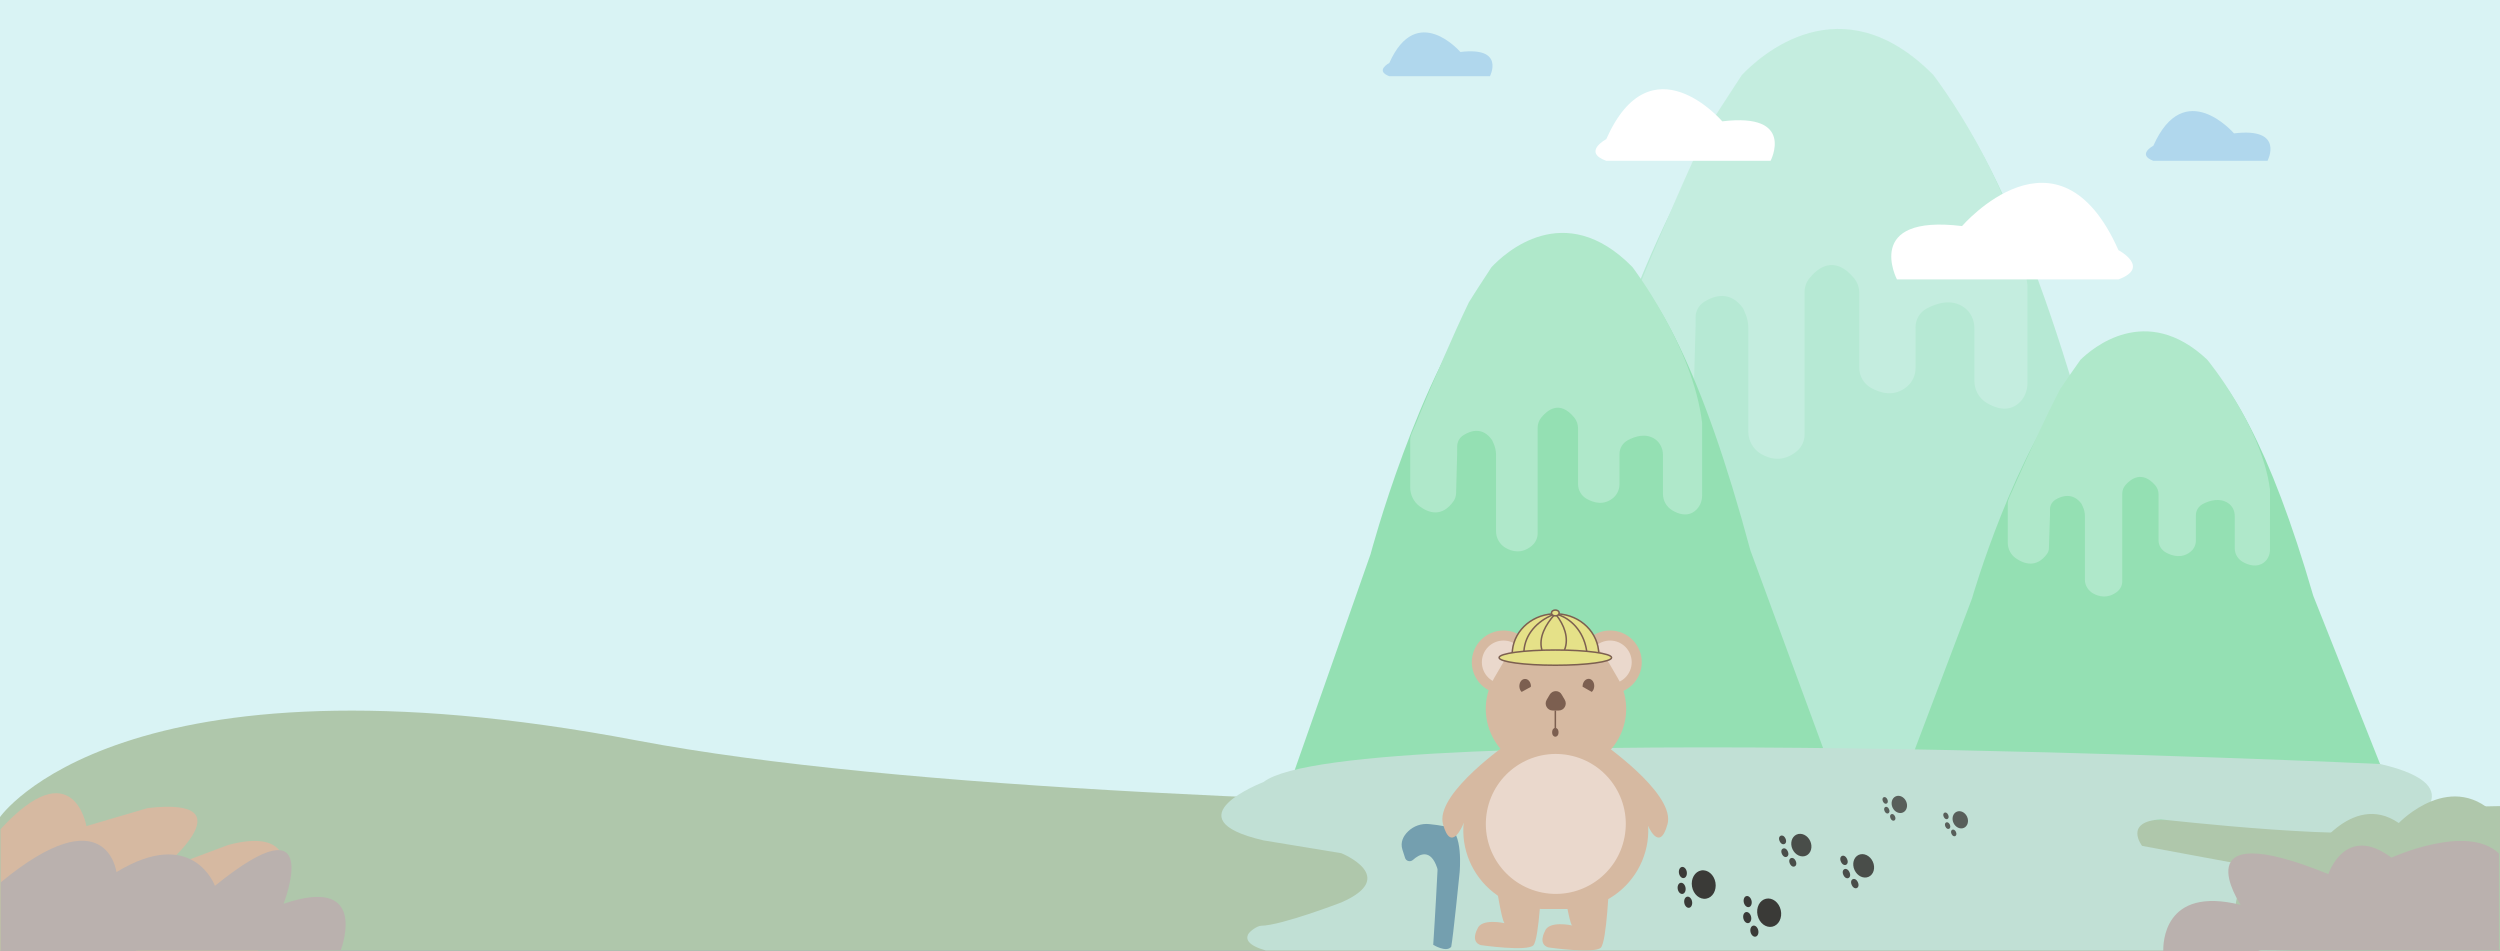 <?xml version="1.0" encoding="utf-8"?>
<!-- Generator: Adobe Illustrator 22.0.0, SVG Export Plug-In . SVG Version: 6.00 Build 0)  -->
<svg version="1.1" id="圖層_1" xmlns="http://www.w3.org/2000/svg" xmlns:xlink="http://www.w3.org/1999/xlink" x="0px" y="0px"
	 viewBox="0 0 1640 624" style="enable-background:new 0 0 1640 624;" xml:space="preserve">
<rect x="0" y="0" width="1640" height="624" fill="#808080" stroke="none"/>
<style type="text/css">
	.st0{fill:#D9F3F4;}
	.st1{fill:#AFC7AB;}
	.st2{fill:#B0D7ED;}
	.st3{opacity:0.5;}
	.st4{fill:#94E0B3;}
	.st5{fill:#AFE8CA;}
	.st6{fill:#FFFFFF;}
	.st7{fill:#C1E0D5;}
	.st8{display:none;}
	.st9{display:inline;fill:#826046;}
	.st10{display:inline;fill:#C9A183;}
	.st11{display:inline;fill:#F2A566;stroke:#000000;stroke-miterlimit:10;}
	.st12{display:inline;fill:#221C23;}
	.st13{display:inline;fill:#EAB9DB;}
	.st14{display:inline;fill:#EA8C47;}
	.st15{display:inline;fill:#B54E15;}
	.st16{fill:#749FAF;}
	.st17{fill:#D6B9A1;}
	.st18{fill:#EAD8CC;}
	.st19{fill:#7C5F50;}
	.st20{fill:none;stroke:#7C5F50;stroke-miterlimit:10;}
	.st21{fill:#E5E188;stroke:#7C5F50;stroke-miterlimit:10;}
	.st22{opacity:0.9;}
	.st23{fill:#2B2826;}
	.st24{opacity:0.8;}
	.st25{opacity:0.7;}
	.st26{fill:#BAB1AE;}
</style>
<rect class="st0" width="1640" height="623.5"/>
<path class="st1" d="M0,536c0,0,79-114.6,418.1-50.2s1221.9,43,1221.9,43v94.8H0V536z"/>
<g id="山">
</g>
<g id="雲">
</g>
<g id="陰影">
</g>
<g id="山山">
	<path class="st2" d="M825.2,536.9"/>
	<g class="st3">
		<path class="st4" d="M1034.9,303.4c0,0,168.6-632.1,338.2-4.1c0.3,1,0.6,2.1,1,3.1l87.2,235.6H951.9L1034.9,303.4z"/>
		<path class="st5" d="M1268.2,49.1c-60.7-61.4-114.2-11.9-125.6,0.2c-6.6,10.2-13.5,20.6-20.2,31.1c-14.2,28.9-32.8,72.8-43.5,98.5
			c-1.8,4.8-3.7,9.4-5.8,14c-0.7,1.7-1.3,3.1-1.7,4.2c-0.7,1.7-1,3.4-1,5.3v41.8c0,6.5,3,12.7,8.2,16.6c7.9,5.9,20.3,10.6,30.7-4.7
			c1.3-1.9,2-4.1,2-6.4l1-35.5v-6c0-4.1,2.1-8,5.6-10.2c6.4-4,17.1-7.7,25.6,4.3l1.3,3c1.4,3.1,2.1,6.5,2.1,9.9v67.9
			c0,6,3.1,11.5,8.2,14.6c6,3.5,14.5,5.7,23.5-1.6c3.3-2.7,5.2-6.8,5.2-11v-93.5c0-3.3,1.1-6.5,3.2-9.1c5.2-6.5,16.3-15.7,29.3,0
			c2.2,2.7,3.4,6.2,3.4,9.7v49.1c0,5.4,2.9,10.4,7.6,13.1c6.3,3.5,15.4,6.2,23.7-0.8c3.6-3,5.6-7.5,5.6-12.2v-26.8
			c0-5.1,2.8-9.8,7.3-12.2c6.5-3.5,16.4-6.7,24.6-0.7c4.4,3.1,6.7,8.3,6.7,13.7c0,8.6,0,24.7,0,34.4c0,5.9,3,11.5,8.1,14.5
			c5.8,3.5,13.7,6.1,20.5,0.6c4.1-3.2,6.2-8.4,6.2-13.6V187C1322.1,118.9,1268.2,49.1,1268.2,49.1z"/>
	</g>
	<g>
		<path class="st4" d="M899.1,363.5c0,0,124.1-468.5,249-3c0.2,0.8,0.5,1.5,0.8,2.3l64.2,174.6H838L899.1,363.5z"/>
		<path class="st5" d="M1070.8,175.1c-44.7-45.5-84-8.8-92.4,0.2c-4.9,7.6-10,15.2-14.8,23c-10.4,21.4-24.2,53.9-32.1,73
			c-1.3,3.5-2.8,7-4.3,10.4c-0.5,1.3-0.9,2.3-1.3,3.1c-0.5,1.2-0.8,2.6-0.8,3.9v31c0,4.8,2.2,9.4,6,12.3c5.8,4.4,14.9,7.8,22.6-3.5
			c0.9-1.4,1.4-3.1,1.5-4.8l0.7-26.3V293c0-3.1,1.5-5.9,4.1-7.5c4.7-3,12.6-5.7,18.8,3.2l1,2.2c1,2.3,1.6,4.8,1.6,7.3v50.3
			c0,4.4,2.3,8.5,6.1,10.8c4.4,2.6,10.7,4.2,17.3-1.2c2.4-2,3.9-5,3.9-8.2v-69.3c0-2.4,0.8-4.8,2.4-6.7c3.9-4.8,12-11.7,21.6,0
			c1.7,2,2.5,4.6,2.5,7.2v36.4c0,4,2.1,7.7,5.6,9.7c4.6,2.6,11.3,4.6,17.5-0.6c2.6-2.2,4.1-5.6,4.1-9v-19.8c0-3.8,2.1-7.2,5.4-9
			c4.8-2.6,12-4.9,18.1-0.6c3.2,2.3,5,6.2,5,10.2c0,6.4,0,18.3,0,25.5c0,4.4,2.2,8.5,6,10.8c4.2,2.6,10.1,4.5,15.1,0.4
			c3-2.4,4.6-6.2,4.6-10.1v-47.6C1110.5,226.8,1070.8,175.1,1070.8,175.1z"/>
	</g>
	<g>
		<path class="st4" d="M1293.6,392.7c0,0,111.5-389.9,223.7-2.5c0.2,0.6,0.4,1.3,0.7,1.9l57.7,145.3h-336.9L1293.6,392.7z"/>
		<path class="st5" d="M1447.9,235.9c-40.2-37.8-75.5-7.3-83.1,0.1c-4.4,6.3-9,12.7-13.3,19.2c-9.4,17.8-21.7,44.9-28.8,60.7
			c-1.2,2.9-2.5,5.8-3.8,8.6c-0.5,1.1-0.9,1.9-1.1,2.6c-0.5,1-0.7,2.1-0.7,3.2v25.8c0,4,2,7.9,5.4,10.2c5.2,3.6,13.4,6.5,20.3-2.9
			c0.9-1.2,1.3-2.5,1.3-4l0.7-21.9V334c0-2.5,1.4-4.9,3.7-6.3c4.2-2.5,11.3-4.7,16.9,2.7l0.9,1.9c0.9,1.9,1.4,4,1.4,6.1v41.9
			c0,3.7,2.1,7.1,5.4,9c3.9,2.2,9.6,3.5,15.6-1c2.2-1.7,3.5-4.2,3.5-6.8v-57.7c0-2,0.7-4,2.1-5.6c3.5-4,10.8-9.7,19.4,0
			c1.5,1.7,2.3,3.8,2.3,6v30.3c0,3.3,1.9,6.4,5.1,8.1c4.1,2.2,10.2,3.8,15.7-0.5c2.4-1.9,3.7-4.6,3.7-7.5V338c0-3.1,1.8-6,4.8-7.5
			c4.3-2.2,10.8-4.1,16.3-0.5c2.9,1.9,4.4,5.1,4.4,8.5c0,5.3,0,15.2,0,21.2c0,3.7,2,7.1,5.4,9c3.8,2.1,9.1,3.7,13.6,0.4
			c2.7-2,4.1-5.2,4.1-8.4V321C1483.5,278.9,1447.9,235.9,1447.9,235.9z"/>
	</g>
	<path class="st2" d="M911.4,41.3c0,0-9.7,5.1,0,8.7h66c0,0,10.2-19.5-19.4-15.9C958,34.1,929.4,0.9,911.4,41.3z"/>
	<path class="st6" d="M1053.7,91.3c0,0-15.9,8.4,0,14.2h107.8c0,0,16.6-31.8-31.7-25.9C1129.8,79.5,1083,25.2,1053.7,91.3z"/>
	<path class="st2" d="M1412.6,95.6c0,0-11,5.8,0,9.9h74.9c0,0,11.6-22.1-22-18C1465.5,87.5,1433,49.7,1412.6,95.6z"/>
	<path class="st6" d="M1389.7,164.1c0,0,21.4,11.3,0,19.2h-145.3c0,0-22.4-42.9,42.7-35C1287.1,148.3,1350.2,75,1389.7,164.1z"/>
	<path class="st7" d="M828.9,513c0,0-62.3,23.9,0,38.3l51,8.4c0,0,38.5,15.5,0,32.3c0,0-39.2,15.1-52.6,15.3c-2.4,0-7.3,3.4-8.5,5.6
		c-1.5,3-0.7,7.1,11.5,10.6h634.8c0,0,88.5,1,94-6.1c0,0,80.2-8.7,3.1-33.4l-157-29.1c0,0-12.4-16,12.4-17.4c0,0,140.5,16,159.7,5.1
		c0,0,49.6-26.2-15.8-41.4C1561.5,501.1,883.8,470.1,828.9,513z"/>
</g>
<g id="圖層_5" class="st8">
	<path class="st9" d="M974.5,609.5c0,0-61.5,11.4-51.3-60c0,0,3.3-15.3,18.1-26.1c0,0,17.4-12.3,2.8-24.3c0,0-7.9-3.5-11.1-0.5
		c0,0,7.2-46.3,55.2-22.4c0,0,17.1,10.6,6.5,31.7l-9.7,29.8L974.5,609.5z"/>
	<path class="st9" d="M1053.5,522.1c0.2-0.3,0.5-0.7,0.8-1s0.6-0.7,1-1.4s0.8-1.4,1.2-2.1c0.1-0.1,0.1-0.3,0.2-0.4
		c1.4-4.4,1.7-12.5-3.9-26.5c-10.3-26.2-15.1-23.6-15.1-23.6s-11.6-9.5-34.4-0.2c0,0-12,9.2-14.2,19.3c0,0-13.3,27.4-3.9,34.6
		l3.5,2.7c3.9,3,8.5,5.2,13.4,6.3l15.5,3.5c0,0,20.9,3.8,35.6-11C1053.3,522.3,1053.4,522.2,1053.5,522.1z"/>
	<path class="st9" d="M996.3,475.7c0,0-7.9-5-2.6-16.4c0,0,9-0.4,12.4,7.4L996.3,475.7z"/>
	<path class="st10" d="M998.4,472.7c0,0-3.7-4.2-1.5-7.5c0,0,2.1-2.3,6.4,3.7C1003.3,468.9,999.1,473.7,998.4,472.7z"/>
	<path class="st9" d="M1036.9,466.7c0,0,2.5-7.3,12.2-7.1c0,0,4.8,8.5-2.6,16.3C1046.5,476,1039.7,467.1,1036.9,466.7z"/>
	<path class="st10" d="M1040.4,467.8c0,0,2.9-4,5.2-2.5c0,0,3.1,0.9-0.8,7.1L1040.4,467.8z"/>
	<path class="st10" d="M1006,466.4c0,0,14.2,8.8,15.5,27.2h2.3c0,0,1.5-20.9,13.5-26.9C1037.3,466.6,1026.5,456.9,1006,466.4z"/>
	<path class="st11" d="M1006,493.5"/>
	<ellipse class="st12" cx="1006" cy="496.3" rx="2" ry="2.8"/>
	<ellipse class="st12" cx="1036.2" cy="496.3" rx="2" ry="2.8"/>
	<path class="st12" d="M1019.5,493.9c0,0-2.4-0.1-2,3.1c0,0,2.4,3.6,4.2,3.3h1.4c0,0,2.7-1,3.4-2.8c0,0,1.9-1.6,0-3.1
		C1026.4,494.4,1026.2,492.9,1019.5,493.9z"/>
	<path class="st12" d="M1021.7,500.3c0,0-0.5,1.5,0,3c0,0-3.1-0.3-2.9-0.7s-0.9,0.8,0,1.1c0,0,2,1.5,4.7,0.7c0,0,2.3-0.1,2.7-1.5
		c0,0-0.1-0.9-1.4,0l-1.8,0.4c0,0,0.3-2,0.1-3H1021.7z"/>
	<ellipse class="st13" cx="1003.8" cy="502.9" rx="4.2" ry="2.4"/>
	<ellipse class="st13" cx="1038.3" cy="503.4" rx="4.2" ry="2.4"/>
	<path class="st10" d="M1002.5,528.8c0,0,29.4,9.6,40.3-0.7c0,0,11.8,14.7,2.6,24.7c0,0-9.2,11.9-34.8,2.9
		C1010.6,555.8,989.4,551.7,1002.5,528.8z"/>
	<path class="st10" d="M1055.8,566.3c-0.7-1.9-0.8-4-1.5-5.9c-0.2-0.7-0.3-1.4-0.1-2.1c-0.1-0.8,0.1-1.6,0.5-2.3
		c0-0.1,0.1-0.2,0.1-0.3c0.3-0.5,0.8-1,1.3-1.4c-0.7-3.2-1.3-5.1-1.3-5.1l-11.9,7.6c-26.5,6.1-8.4-13.4-8.4-13.4
		c-9.8,7.3-28.4,2.5-28.4,2.5c6.1,10.5-8.5,12.3-8.5,12.3c-8,3.3-22.6-6.9-22.6-6.9l0.1,16.8c42.9-1.8,35,53.7,35,53.7
		c2.8-0.1,4.9,0.4,6.5,1.1c1.9-0.8,3.8-1.6,5.9-2.1c2.9-0.7,5.6-0.5,8.5-0.8c5.8-0.6,11-4.2,15.7-7.3c0.6-0.4,1.2-0.6,1.8-0.7
		c9.7-12.7,10.9-29.7,9.9-42.8C1057.2,568.5,1056.3,567.5,1055.8,566.3z"/>
	<path class="st14" d="M1025.8,539.5c0,0-6.6-1.2-14.1,6.2c0,0-6.5,7.1,2.8,8.4c0,0,17.3,3.4,27.4,0.6c0,0,6.2-2.4,1.1-8.7
		c0,0-5.8-7.3-14.8-6.4l-0.1-4.1c0,0-0.6-2.9-2.8,0L1025.8,539.5z"/>
	<path class="st15" d="M1012.3,553.6c0,0-2.4,19.7,12.3,24.6c0,0,18.5,4.9,17.4-23.4"/>
	<path class="st9" d="M992.5,524.6c0,0-66,77.3,2,98.1c0,0,27.8,1.9,37.9-0.3c0,0,2.7-9-8.4-10.1c0,0,8.8-35.6-27.1-38.5
		c0,0-2.5-11.6-0.1-12c0,0,9.1,5.2,16.9,4.7c0,0,7.2-1.8,7.7-3.1c0,0,5-5.2-7.6-8.1c0,0-23-4.9-9-26.8
		C1004.9,528.4,992.7,526,992.5,524.6z"/>
	<path class="st9" d="M1051.6,523.4c0,0,14.3,12.8,7.8,28.7c0,0-6,13.2-16.3,14.2c0,0-16,3.7-5.4-10.2c0,0,14.6-4.5,8.8-16.9
		l-4.7-10.6L1051.6,523.4z"/>
	<path class="st9" d="M1071.8,615.7c0,0-24.2,4.9-31.8,0.7c0,0,22.7-7.1,15.9-49.6c0,0,23.3,17.8,4.7,39.7c0,0,9.1-0.7,10.9,8
		c0.1,0.6,0.2,1.3,0.3,2"/>
	<path class="st15" d="M1083.5,614.2c0,0,8.3,4.1,12.7-1.4c0,0,5-7.2-7.7-11.1"/>
	<path class="st14" d="M1080.2,606.6c0,0-1.5,2.6,0.6,7c0,0,2.1,3.9,4.1,0.1c0,0,4.1-6.9,4.4-11.6c0,0-0.1-3-3.6-1.8
		c0,0-4.1,1.3-5,5.3l-1.8-0.6c0,0-1.4-0.2-0.4,1.2L1080.2,606.6z"/>
	<path class="st15" d="M1104,597c0,0-6.3,10.2,0.3,16.5c0,0,8.6,7.3,15.2-8.5"/>
	<path class="st14" d="M1114.1,593.7c0,0-3.2-2.3-9.1-0.1c0,0-5.3,2.2-0.7,5.3c0,0,8.4,6.2,14.4,7.2c0,0,3.9,0.2,2.8-4.5
		c0,0-1.2-5.4-6.2-7.2l1-2.2c0,0,0.4-1.7-1.5-0.7L1114.1,593.7z"/>
	<path class="st15" d="M1140.8,602.6c0,0,2.3,14.7,13.6,15.4c0,0,14-0.1,7.5-20.4"/>
	<path class="st14" d="M1147.7,591.3c0,0-4.9,0.5-8.6,7.3c0,0-3.2,6.4,3.6,5.5c0,0,12.9-0.9,19.4-5c0,0,3.9-2.9-1-6.5
		c0,0-5.5-4.1-11.7-1.7l-0.9-2.9c0,0-1-2-2,0.6L1147.7,591.3z"/>
	<path class="st15" d="M1180.9,600.1c0,0-12.1-0.2-14.1,9.3c0,0-1.7,11.9,15.4,9.3"/>
	<path class="st14" d="M1189.1,607.6c0,0,0.3-4.2-4.8-8.4c0,0-4.7-3.6-4.9,2.3c0,0-0.9,11.1,1.5,17.2c0,0,1.9,3.7,5.4,0.1
		c0,0,4-4.1,2.9-9.6l2.5-0.3c0,0,1.7-0.6-0.2-1.8L1189.1,607.6z"/>
</g>
<g id="圖層_8">
</g>
<g id="圖層_6">
</g>
<g id="圖層_7">
	<g>
		<path class="st16" d="M926.9,564.1c4.3-3.9,11.6-7.6,15.9,5.3c0.2,0.6,0.3,1.2,0.2,1.8c-1.3,26-2.8,48.6-2.8,48.6
			s8.6,5.3,11.8,1.3c1.2-5.8,5.5-48.6,5.5-48.6s2.8-28-8.3-30.2c-4.7-0.9-8.7-1.4-11.7-1.7c-5.1-0.5-10.1,1.2-13.8,4.8
			c-3,2.9-5.3,7-3.7,12l1.7,5.3C922.3,564.9,925.1,565.7,926.9,564.1z"/>
		<path class="st17" d="M1025.5,580.3c0,0,3.9,25.5,5.8,26.8c0,0-15.4-3.5-17.9,3.9c0,0-4.7,8.3,2.3,10.5c0,0,30.6,4.4,34.5,0.1
			c3.9-4.3,5.4-43.2,5.4-43.2L1025.5,580.3z"/>
		<path class="st17" d="M981.2,578.8c0,0,3.9,25.5,5.8,26.8c0,0-15.4-3.5-17.9,3.9c0,0-4.7,8.3,2.3,10.5c0,0,30.6,4.4,34.5,0.1
			c3.9-4.3,5.4-43.2,5.4-43.2L981.2,578.8z"/>
		<path class="st17" d="M1020.7,596.3h-9.3c-39.6,0-64.3-42.8-44.5-77.1l4.6-8l4.6-8c19.8-34.3,69.3-34.3,89,0l4.6,8l4.6,8
			c19.8,34.3-4.9,77.1-44.5,77.1H1020.7z"/>
		<circle class="st17" cx="986.3" cy="434.4" r="20.8"/>
		<circle class="st17" cx="1056.2" cy="434.4" r="20.8"/>
		<circle class="st18" cx="986.3" cy="434.4" r="14.2"/>
		<circle class="st18" cx="1056.2" cy="434.4" r="14.2"/>
		<path class="st17" d="M1020.7,505.5h-5.6c-31.1,0-50.5-33.7-35-60.6l2.8-4.8l2.8-4.8c15.6-26.9,54.4-26.9,70,0l2.8,4.8l2.8,4.8
			c15.6,26.9-3.9,60.6-35,60.6H1020.7z"/>
		<path class="st19" d="M1004.2,450.6c0-0.2,0.1-0.4,0.1-0.7c-0.2-2.7-2-4.7-4.1-4.5c-2.1,0.1-3.6,2.4-3.5,5
			c0.1,1.5,0.7,2.8,1.5,3.5L1004.2,450.6z"/>
		<path class="st19" d="M1038.2,450.5c0-0.2-0.1-0.4,0-0.7c0.2-2.7,2.1-4.6,4.2-4.5c2.1,0.2,3.6,2.5,3.4,5.1
			c-0.1,1.5-0.7,2.7-1.6,3.5L1038.2,450.5z"/>
		<path class="st19" d="M1016.6,455.7l-2,3.4c-1.8,3.1,0.4,7,4,7h3.9c3.6,0,5.8-3.9,4-7l-2-3.4
			C1022.9,452.6,1018.4,452.6,1016.6,455.7z"/>
		<line class="st20" x1="1020.3" y1="466.1" x2="1020.3" y2="478.1"/>
		<ellipse class="st19" cx="1020.3" cy="480.4" rx="2.1" ry="2.9"/>
		
			<ellipse transform="matrix(0.189 -0.982 0.982 0.189 296.832 1440.651)" class="st18" cx="1020.7" cy="540.6" rx="45.9" ry="45.9"/>
		<path class="st17" d="M989.5,487.4c0,0-45.9,31.7-43.2,51.7c0.1,0.5,0.2,1,0.3,1.5c5.4,19.9,13.3,0,13.3,0L989.5,487.4z"/>
		<path class="st17" d="M1051,487.4c0,0,45.9,31.7,43.2,51.7c-0.1,0.5-0.2,1-0.3,1.5c-5.4,19.9-13.3,0-13.3,0L1051,487.4z"/>
		<g>
			<path class="st21" d="M1022,402.7c-0.1,0.1-0.2,0.1-0.3,0.2c-0.4,0.2-0.9,0.3-1.4,0.3s-1-0.1-1.4-0.3c-0.1,0-0.2-0.1-0.3-0.2
				c-14.9,0.9-26.6,12.4-26.6,26.5c0,0.3,0,0.5,0,0.8h56.8c0-0.3,0-0.5,0-0.8C1048.7,415.1,1036.9,403.5,1022,402.7z"/>
			<ellipse class="st21" cx="1020.3" cy="431.4" rx="36.9" ry="5"/>
			<path class="st20" d="M1019.6,403.4c-5.4,6-10.5,14.7-8.1,23"/>
			<path class="st20" d="M999.7,427.3c0.6-11.3,8.9-19.9,19-24"/>
			<path class="st20" d="M1022.1,403.2c10.6,3.6,17.3,13.2,18.8,24.1"/>
			<path class="st20" d="M1026.3,426.4c3.2-7.9-0.4-16.7-5.4-23"/>
			<ellipse class="st21" cx="1020.3" cy="402.1" rx="2.5" ry="1.9"/>
		</g>
	</g>
</g>
<g id="圖層_9">
	<g class="st22">
		
			<ellipse transform="matrix(0.985 -0.172 0.172 0.985 -83.18 201.029)" class="st23" cx="1117.8" cy="580.2" rx="7.8" ry="9.4"/>
		
			<ellipse transform="matrix(0.985 -0.172 0.172 0.985 -85.328 199.446)" class="st23" cx="1107.6" cy="591.8" rx="2.6" ry="3.7"/>
		
			<ellipse transform="matrix(0.985 -0.172 0.172 0.985 -83.828 198.571)" class="st23" cx="1103.3" cy="582.7" rx="2.6" ry="3.7"/>
		
			<ellipse transform="matrix(0.985 -0.172 0.172 0.985 -82.009 198.551)" class="st23" cx="1104.1" cy="572.3" rx="2.6" ry="3.7"/>
	</g>
	<g class="st22">
		
			<ellipse transform="matrix(0.975 -0.221 0.221 0.975 -103.656 271.368)" class="st23" cx="1160.9" cy="598.9" rx="7.8" ry="9.4"/>
		
			<ellipse transform="matrix(0.975 -0.221 0.221 0.975 -106.574 269.522)" class="st23" cx="1151.2" cy="611" rx="2.6" ry="3.7"/>
		
			<ellipse transform="matrix(0.975 -0.221 0.221 0.975 -104.724 268.263)" class="st23" cx="1146.5" cy="602.1" rx="2.6" ry="3.7"/>
		
			<ellipse transform="matrix(0.975 -0.221 0.221 0.975 -102.396 268.07)" class="st23" cx="1146.8" cy="591.6" rx="2.6" ry="3.7"/>
	</g>
	<g class="st24">
		
			<ellipse transform="matrix(0.909 -0.416 0.416 0.909 -123.56 542.014)" class="st23" cx="1182.1" cy="554.6" rx="6.4" ry="7.6"/>
		
			<ellipse transform="matrix(0.909 -0.416 0.416 0.909 -128.785 540.681)" class="st23" cx="1176.5" cy="565.9" rx="2.1" ry="3"/>
		
			<ellipse transform="matrix(0.909 -0.416 0.416 0.909 -126.635 537.943)" class="st23" cx="1171.3" cy="559.6" rx="2.1" ry="3"/>
		
			<ellipse transform="matrix(0.909 -0.416 0.416 0.909 -123.275 536.559)" class="st23" cx="1169.8" cy="551.2" rx="2.1" ry="3"/>
	</g>
	<g class="st24">
		
			<ellipse transform="matrix(0.909 -0.416 0.416 0.909 -125.511 560.264)" class="st23" cx="1223" cy="568.2" rx="6.6" ry="7.9"/>
		
			<ellipse transform="matrix(0.909 -0.416 0.416 0.909 -130.92 558.875)" class="st23" cx="1217.2" cy="579.9" rx="2.2" ry="3.2"/>
		
			<ellipse transform="matrix(0.909 -0.416 0.416 0.909 -128.666 556.018)" class="st23" cx="1211.7" cy="573.3" rx="2.2" ry="3.2"/>
		
			<ellipse transform="matrix(0.909 -0.416 0.416 0.909 -125.194 554.573)" class="st23" cx="1210.1" cy="564.6" rx="2.2" ry="3.2"/>
	</g>
	<g class="st25">
		
			<ellipse transform="matrix(0.909 -0.416 0.416 0.909 -106.624 566.347)" class="st23" cx="1246.4" cy="527.9" rx="4.9" ry="5.8"/>
		
			<ellipse transform="matrix(0.909 -0.416 0.416 0.909 -110.557 565.319)" class="st23" cx="1242.1" cy="536.4" rx="1.6" ry="2.3"/>
		
			<ellipse transform="matrix(0.909 -0.416 0.416 0.909 -108.963 563.246)" class="st23" cx="1238.2" cy="531.7" rx="1.6" ry="2.3"/>
		
			<ellipse transform="matrix(0.909 -0.416 0.416 0.909 -106.392 562.205)" class="st23" cx="1237.1" cy="525.3" rx="1.6" ry="2.3"/>
	</g>
	<g class="st25">
		
			<ellipse transform="matrix(0.909 -0.416 0.416 0.909 -107.201 583.891)" class="st23" cx="1286.4" cy="538" rx="4.9" ry="5.8"/>
		
			<ellipse transform="matrix(0.909 -0.416 0.416 0.909 -111.168 582.888)" class="st23" cx="1282.1" cy="546.6" rx="1.6" ry="2.3"/>
		
			<ellipse transform="matrix(0.909 -0.416 0.416 0.909 -109.539 580.79)" class="st23" cx="1278.1" cy="541.8" rx="1.6" ry="2.3"/>
		
			<ellipse transform="matrix(0.909 -0.416 0.416 0.909 -106.969 579.749)" class="st23" cx="1277" cy="535.4" rx="1.6" ry="2.3"/>
	</g>
</g>
<g id="圖層_15">
	<path class="st17" d="M90.8,623.5h78.4c3.8-6.7,48.7-87.4-19.5-69.2l-45.4,17c0,0,61.4-49.1-7.4-41.2l-40.2,11.8
		c0,0-8.6-49.8-56.3,2V624h88.2C89.3,623.7,90,623.5,90.8,623.5z"/>
	<path class="st26" d="M90.7,623.5h132.8c1.8-5,16.8-49.2-37.5-30.6c0,0,27.8-70.7-45-11.8c0,0-14.3-39.6-64.6-9
		c0,0-6.4-50.5-75.9,6.7V624h88.1C89.2,623.7,89.9,623.5,90.7,623.5z"/>
	<path class="st1" d="M1483.6,622.9h156.1c-0.2-0.5-0.3-1-0.3-1.6V537c-30.3-34.3-65.8,2.9-65.8,2.9c-31.5-21.6-58.1,22.6-58.1,22.6
		c-64.6-6.5-47.9,55.1-46.2,61h11.6C1481.7,623.1,1482.6,622.9,1483.6,622.9z"/>
	<path class="st26" d="M1483.6,623.3h156c-0.2-0.5-0.3-1-0.3-1.6v-61.8c-20.7-20-70.5,2.7-70.5,2.7c-30.4-22.7-41.4,10.8-41.4,10.8
		c-97.5-39.6-57.5,20.2-57.5,20.2c-51-12.7-50.9,25.9-50.8,30.5h61.9C1481.7,623.6,1482.6,623.3,1483.6,623.3z"/>
</g>
</svg>
